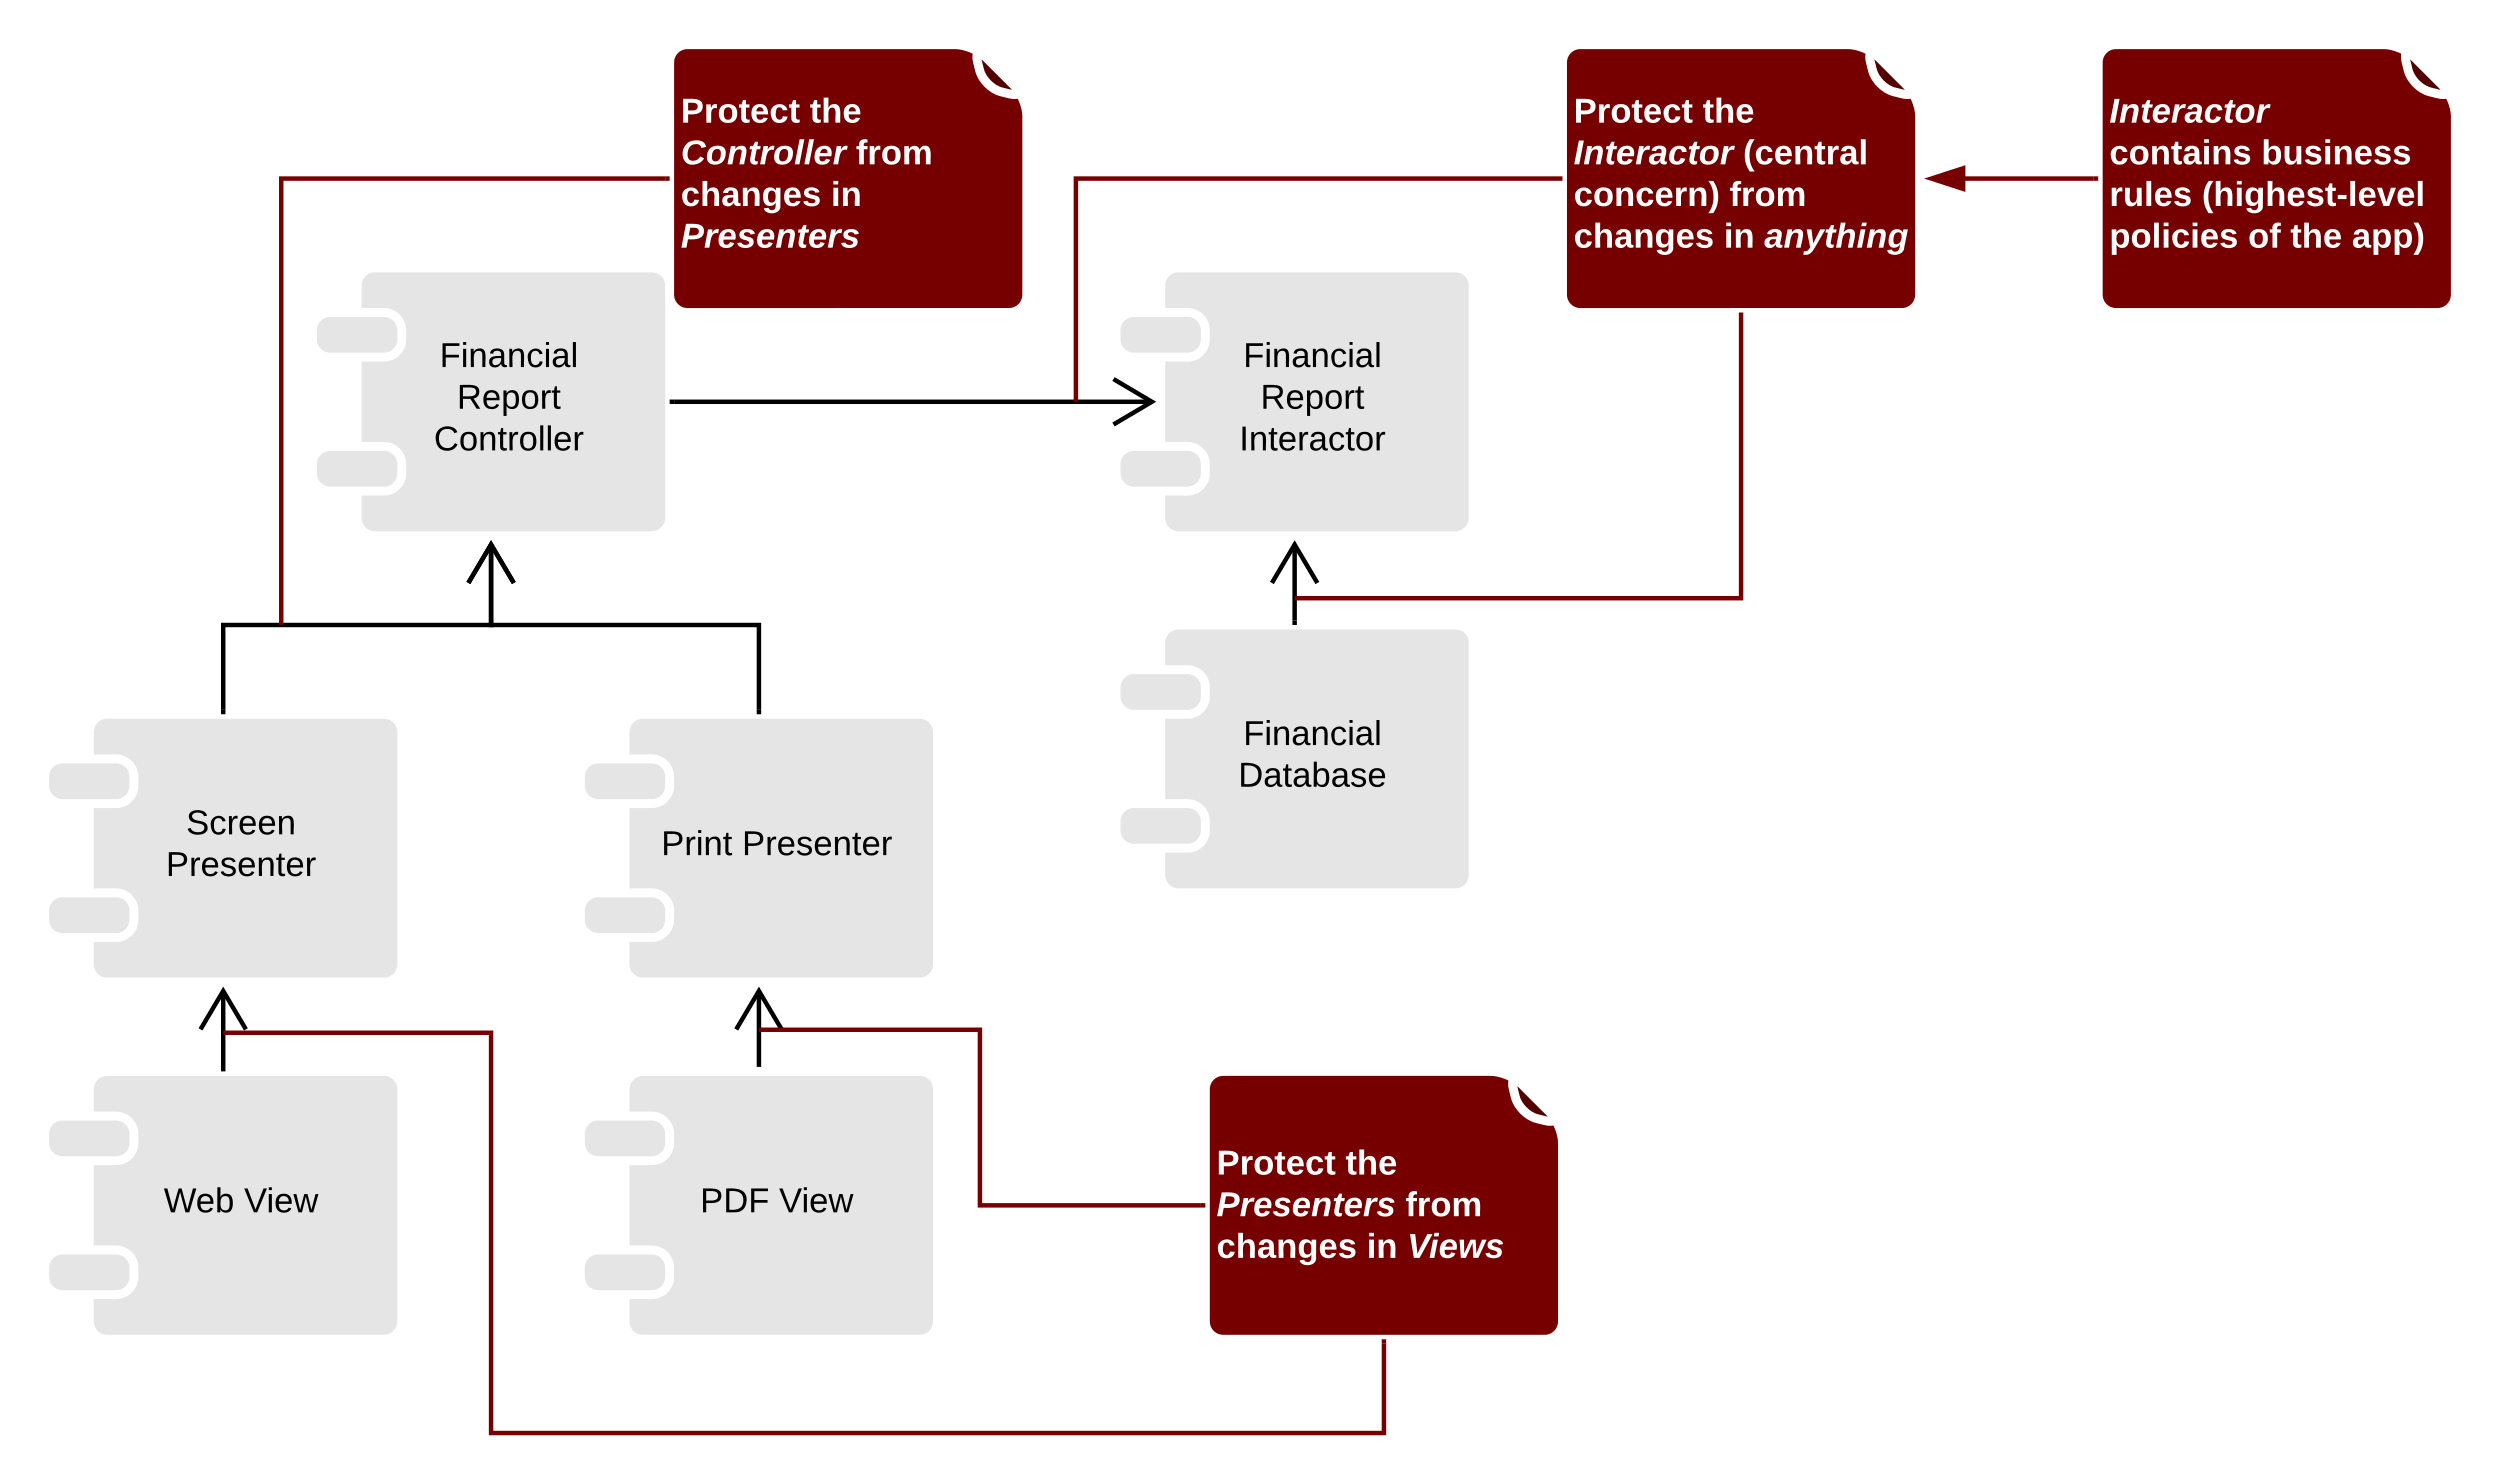 <svg xmlns="http://www.w3.org/2000/svg" xmlns:xlink="http://www.w3.org/1999/xlink" xmlns:lucid="lucid" width="1120" height="653"><g transform="translate(-40 0)" lucid:page-tab-id="0_0"><path d="M0 0h1850.6v1430H0z" fill="#fff"/><path d="M200 128c0-4.42 3.58-8 8-8h124c4.42 0 8 3.58 8 8v104c0 4.42-3.58 8-8 8H208c-4.42 0-8-3.58-8-8z" stroke="#fff" stroke-width="4" fill="#e5e5e5"/><path d="M180 148c0-4.42 3.58-8 8-8h24c4.42 0 8 3.58 8 8v4c0 4.42-3.58 8-8 8h-24c-4.42 0-8-3.58-8-8zM180 208c0-4.42 3.58-8 8-8h24c4.42 0 8 3.58 8 8v4c0 4.42-3.58 8-8 8h-24c-4.42 0-8-3.58-8-8z" stroke="#fff" stroke-width="4" fill="#e5e5e5"/><use xlink:href="#a" transform="matrix(1,0,0,1,212,132) translate(24.975 32.444)"/><use xlink:href="#b" transform="matrix(1,0,0,1,212,132) translate(32.71 51.111)"/><use xlink:href="#c" transform="matrix(1,0,0,1,212,132) translate(22.404 69.778)"/><path d="M320 328c0-4.42 3.58-8 8-8h124c4.42 0 8 3.58 8 8v104c0 4.42-3.58 8-8 8H328c-4.42 0-8-3.58-8-8z" stroke="#fff" stroke-width="4" fill="#e5e5e5"/><path d="M300 348c0-4.42 3.58-8 8-8h24c4.42 0 8 3.58 8 8v4c0 4.42-3.58 8-8 8h-24c-4.42 0-8-3.58-8-8zM300 408c0-4.42 3.58-8 8-8h24c4.42 0 8 3.58 8 8v4c0 4.42-3.58 8-8 8h-24c-4.42 0-8-3.58-8-8z" stroke="#fff" stroke-width="4" fill="#e5e5e5"/><use xlink:href="#d" transform="matrix(1,0,0,1,332,332) translate(4.235 51.111)"/><use xlink:href="#e" transform="matrix(1,0,0,1,332,332) translate(40.444 51.111)"/><path d="M80 328c0-4.42 3.58-8 8-8h124c4.42 0 8 3.58 8 8v104c0 4.42-3.58 8-8 8H88c-4.42 0-8-3.58-8-8z" stroke="#fff" stroke-width="4" fill="#e5e5e5"/><path d="M60 348c0-4.42 3.58-8 8-8h24c4.42 0 8 3.58 8 8v4c0 4.42-3.58 8-8 8H68c-4.42 0-8-3.58-8-8zM60 408c0-4.42 3.58-8 8-8h24c4.42 0 8 3.58 8 8v4c0 4.42-3.58 8-8 8H68c-4.42 0-8-3.58-8-8z" stroke="#fff" stroke-width="4" fill="#e5e5e5"/><use xlink:href="#f" transform="matrix(1,0,0,1,92,332) translate(31.392 41.778)"/><use xlink:href="#e" transform="matrix(1,0,0,1,92,332) translate(22.34 60.444)"/><path d="M80 488c0-4.42 3.58-8 8-8h124c4.42 0 8 3.58 8 8v104c0 4.42-3.58 8-8 8H88c-4.42 0-8-3.58-8-8z" stroke="#fff" stroke-width="4" fill="#e5e5e5"/><path d="M60 508c0-4.42 3.58-8 8-8h24c4.42 0 8 3.58 8 8v4c0 4.42-3.58 8-8 8H68c-4.42 0-8-3.58-8-8zM60 568c0-4.42 3.58-8 8-8h24c4.42 0 8 3.58 8 8v4c0 4.42-3.58 8-8 8H68c-4.42 0-8-3.58-8-8z" stroke="#fff" stroke-width="4" fill="#e5e5e5"/><use xlink:href="#g" transform="matrix(1,0,0,1,92,492) translate(21.367 51.111)"/><use xlink:href="#h" transform="matrix(1,0,0,1,92,492) translate(57.318 51.111)"/><path d="M560 128c0-4.42 3.58-8 8-8h124c4.42 0 8 3.58 8 8v104c0 4.42-3.58 8-8 8H568c-4.42 0-8-3.58-8-8z" stroke="#fff" stroke-width="4" fill="#e5e5e5"/><path d="M540 148c0-4.42 3.58-8 8-8h24c4.42 0 8 3.58 8 8v4c0 4.42-3.58 8-8 8h-24c-4.42 0-8-3.58-8-8zM540 208c0-4.42 3.58-8 8-8h24c4.42 0 8 3.58 8 8v4c0 4.42-3.58 8-8 8h-24c-4.42 0-8-3.58-8-8z" stroke="#fff" stroke-width="4" fill="#e5e5e5"/><use xlink:href="#a" transform="matrix(1,0,0,1,572,132) translate(24.975 32.444)"/><use xlink:href="#b" transform="matrix(1,0,0,1,572,132) translate(32.71 51.111)"/><use xlink:href="#i" transform="matrix(1,0,0,1,572,132) translate(23.204 69.778)"/><path d="M560 288c0-4.42 3.58-8 8-8h124c4.42 0 8 3.58 8 8v104c0 4.42-3.58 8-8 8H568c-4.42 0-8-3.58-8-8z" stroke="#fff" stroke-width="4" fill="#e5e5e5"/><path d="M540 308c0-4.42 3.58-8 8-8h24c4.42 0 8 3.58 8 8v4c0 4.42-3.58 8-8 8h-24c-4.42 0-8-3.58-8-8zM540 368c0-4.42 3.58-8 8-8h24c4.42 0 8 3.58 8 8v4c0 4.42-3.58 8-8 8h-24c-4.42 0-8-3.58-8-8z" stroke="#fff" stroke-width="4" fill="#e5e5e5"/><use xlink:href="#a" transform="matrix(1,0,0,1,572,292) translate(24.975 41.778)"/><use xlink:href="#j" transform="matrix(1,0,0,1,572,292) translate(22.75 60.444)"/><path d="M342 180h214.04" stroke="#000" stroke-width="2" fill="none"/><path d="M342 181h-2v-2h2zM558 180l-18.67 11.04-1.02-1.72 15.77-9.32-15.76-9.32 1.03-1.72z"/><path d="M260 243.96V280H140v38" stroke="#000" stroke-width="2" fill="none"/><path d="M271.04 260.67l-1.72 1.02-9.32-15.77-9.32 15.76-1.72-1.03L260 242zM141 320h-2v-2h2z"/><path d="M260 243.96V280h120v38" stroke="#000" stroke-width="2" fill="none"/><path d="M271.04 260.67l-1.72 1.02-9.32-15.77-9.32 15.76-1.72-1.03L260 242zM381 320h-2v-2h2z"/><path d="M140 443.96V478" stroke="#000" stroke-width="2" fill="none"/><path d="M151.04 460.67l-1.72 1.02-9.32-15.77-9.32 15.76-1.72-1.03L140 442zM141 480h-2v-2h2z"/><path d="M380 443.96V478" stroke="#000" stroke-width="2" fill="none"/><path d="M391.04 460.67l-1.72 1.02-9.32-15.77-9.32 15.76-1.72-1.03L380 442zM381 480h-2v-2h2z"/><path d="M620 278v-34.04" stroke="#000" stroke-width="2" fill="none"/><path d="M621 280h-2v-2h2zM631.04 260.67l-1.72 1.02-9.32-15.77-9.32 15.76-1.72-1.03L620 242z"/><path d="M340 28c0-4.42 3.58-8 8-8h120c4.42 0 10.53 2.53 13.66 5.66l12.68 12.68C497.47 41.47 500 47.58 500 52v80c0 4.42-3.58 8-8 8H348c-4.42 0-8-3.58-8-8z" stroke="#fff" stroke-width="4" fill="#760000"/><path d="M477.94 27.76c-1.07-4.3.6-5.23 3.72-2.1l12.68 12.68c3.13 3.13 2.2 4.8-2.1 3.72l-3.68-.92c-4.3-1.07-8.63-5.4-9.7-9.7z" stroke="#fff" stroke-width="4" fill="#530000"/><use xlink:href="#k" transform="matrix(1,0,0,1,340,20) translate(5.01 34.944)"/><use xlink:href="#l" transform="matrix(1,0,0,1,340,20) translate(62.782 34.944)"/><use xlink:href="#m" transform="matrix(1,0,0,1,340,20) translate(5.01 53.611)"/><use xlink:href="#n" transform="matrix(1,0,0,1,340,20) translate(83.436 53.611)"/><use xlink:href="#o" transform="matrix(1,0,0,1,340,20) translate(5.01 72.278)"/><use xlink:href="#p" transform="matrix(1,0,0,1,340,20) translate(72.288 72.278)"/><use xlink:href="#q" transform="matrix(1,0,0,1,340,20) translate(5.01 90.944)"/><path d="M338 80H166v200" stroke="#760000" stroke-width="2" fill="none"/><path d="M340 81h-2v-2h2z" fill="#760000"/><path d="M580 488c0-4.42 3.58-8 8-8h120c4.42 0 10.53 2.53 13.66 5.66l12.68 12.68c3.13 3.13 5.66 9.24 5.66 13.66v80c0 4.42-3.58 8-8 8H588c-4.42 0-8-3.58-8-8z" stroke="#fff" stroke-width="4" fill="#760000"/><path d="M717.94 487.76c-1.07-4.3.6-5.23 3.72-2.1l12.68 12.68c3.13 3.13 2.2 4.8-2.1 3.72l-3.68-.92c-4.3-1.07-8.63-5.4-9.7-9.7z" stroke="#fff" stroke-width="4" fill="#530000"/><use xlink:href="#k" transform="matrix(1,0,0,1,580,480) translate(5.01 46.194)"/><use xlink:href="#l" transform="matrix(1,0,0,1,580,480) translate(62.782 46.194)"/><use xlink:href="#r" transform="matrix(1,0,0,1,580,480) translate(5.01 64.861)"/><use xlink:href="#n" transform="matrix(1,0,0,1,580,480) translate(89.615 64.861)"/><use xlink:href="#o" transform="matrix(1,0,0,1,580,480) translate(5.01 83.528)"/><use xlink:href="#s" transform="matrix(1,0,0,1,580,480) translate(72.288 83.528)"/><use xlink:href="#t" transform="matrix(1,0,0,1,580,480) translate(90.393 83.528)"/><path d="M660 602v40H260V462.67H140" stroke="#760000" stroke-width="2" fill="none"/><path d="M661 602h-2v-2h2z" fill="#760000"/><path d="M578 540h-99v-78.67h-99" stroke="#760000" stroke-width="2" fill="none"/><path d="M580 541h-2v-2h2z" fill="#760000"/><path d="M320 488c0-4.42 3.58-8 8-8h124c4.42 0 8 3.58 8 8v104c0 4.42-3.58 8-8 8H328c-4.42 0-8-3.58-8-8z" stroke="#fff" stroke-width="4" fill="#e5e5e5"/><path d="M300 508c0-4.42 3.58-8 8-8h24c4.42 0 8 3.58 8 8v4c0 4.42-3.58 8-8 8h-24c-4.42 0-8-3.58-8-8zM300 568c0-4.42 3.58-8 8-8h24c4.42 0 8 3.58 8 8v4c0 4.42-3.58 8-8 8h-24c-4.42 0-8-3.58-8-8z" stroke="#fff" stroke-width="4" fill="#e5e5e5"/><g><use xlink:href="#u" transform="matrix(1,0,0,1,332,492) translate(21.67 51.111)"/><use xlink:href="#h" transform="matrix(1,0,0,1,332,492) translate(57.015 51.111)"/></g><path d="M740 28c0-4.42 3.58-8 8-8h120c4.42 0 10.53 2.53 13.66 5.66l12.68 12.68C897.47 41.47 900 47.58 900 52v80c0 4.42-3.58 8-8 8H748c-4.42 0-8-3.58-8-8z" stroke="#fff" stroke-width="4" fill="#760000"/><path d="M877.94 27.76c-1.07-4.3.6-5.23 3.72-2.1l12.68 12.68c3.13 3.13 2.2 4.8-2.1 3.72l-3.68-.92c-4.3-1.07-8.63-5.4-9.7-9.7z" stroke="#fff" stroke-width="4" fill="#530000"/><g><use xlink:href="#k" transform="matrix(1,0,0,1,740,20) translate(5.01 34.944)"/><use xlink:href="#l" transform="matrix(1,0,0,1,740,20) translate(62.782 34.944)"/><use xlink:href="#v" transform="matrix(1,0,0,1,740,20) translate(5.01 53.611)"/><use xlink:href="#w" transform="matrix(1,0,0,1,740,20) translate(80.887 53.611)"/><use xlink:href="#x" transform="matrix(1,0,0,1,740,20) translate(5.01 72.278)"/><use xlink:href="#y" transform="matrix(1,0,0,1,740,20) translate(74.837 72.278)"/><use xlink:href="#o" transform="matrix(1,0,0,1,740,20) translate(5.01 90.944)"/><use xlink:href="#s" transform="matrix(1,0,0,1,740,20) translate(72.288 90.944)"/><use xlink:href="#z" transform="matrix(1,0,0,1,740,20) translate(90.393 90.944)"/></g><path d="M738 80H522v100" stroke="#760000" stroke-width="2" fill="none"/><path d="M740 81h-2v-2h2z" fill="#760000"/><path d="M820 142v126H620" stroke="#760000" stroke-width="2" fill="none"/><path d="M821 142h-2v-2h2z" fill="#760000"/><path d="M980 28c0-4.42 3.58-8 8-8h120c4.42 0 10.53 2.53 13.66 5.66l12.68 12.68c3.13 3.13 5.66 9.24 5.66 13.66v80c0 4.42-3.58 8-8 8H988c-4.42 0-8-3.58-8-8z" stroke="#fff" stroke-width="4" fill="#760000"/><path d="M1117.94 27.76c-1.07-4.3.6-5.23 3.72-2.1l12.68 12.68c3.13 3.13 2.2 4.8-2.1 3.72l-3.68-.92c-4.3-1.07-8.63-5.4-9.7-9.7z" stroke="#fff" stroke-width="4" fill="#530000"/><g><use xlink:href="#A" transform="matrix(1,0,0,1,980,20) translate(5.01 34.944)"/><use xlink:href="#B" transform="matrix(1,0,0,1,980,20) translate(5.01 53.611)"/><use xlink:href="#C" transform="matrix(1,0,0,1,980,20) translate(73.109 53.611)"/><use xlink:href="#D" transform="matrix(1,0,0,1,980,20) translate(5.01 72.278)"/><use xlink:href="#E" transform="matrix(1,0,0,1,980,20) translate(46.448 72.278)"/><use xlink:href="#F" transform="matrix(1,0,0,1,980,20) translate(5.01 90.944)"/><use xlink:href="#G" transform="matrix(1,0,0,1,980,20) translate(67.146 90.944)"/><use xlink:href="#H" transform="matrix(1,0,0,1,980,20) translate(86.072 90.944)"/><use xlink:href="#I" transform="matrix(1,0,0,1,980,20) translate(113.64 90.944)"/></g><path d="M978 80h-57.76" stroke="#760000" stroke-width="2" fill="none"/><path d="M980 81h-2v-2h2zM919.5 84.64L905.24 80l14.26-4.64z" fill="#760000"/><path d="M920.5 86L902 80l18.5-6zm-12.03-6l10.03 3.26v-6.52z" fill="#760000"/><defs><path d="M63-220v92h138v28H63V0H30v-248h175v28H63" id="J"/><path d="M24-231v-30h32v30H24zM24 0v-190h32V0H24" id="K"/><path d="M117-194c89-4 53 116 60 194h-32v-121c0-31-8-49-39-48C34-167 62-67 57 0H25l-1-190h30c1 10-1 24 2 32 11-22 29-35 61-36" id="L"/><path d="M141-36C126-15 110 5 73 4 37 3 15-17 15-53c-1-64 63-63 125-63 3-35-9-54-41-54-24 1-41 7-42 31l-33-3c5-37 33-52 76-52 45 0 72 20 72 64v82c-1 20 7 32 28 27v20c-31 9-61-2-59-35zM48-53c0 20 12 33 32 33 41-3 63-29 60-74-43 2-92-5-92 41" id="M"/><path d="M96-169c-40 0-48 33-48 73s9 75 48 75c24 0 41-14 43-38l32 2c-6 37-31 61-74 61-59 0-76-41-82-99-10-93 101-131 147-64 4 7 5 14 7 22l-32 3c-4-21-16-35-41-35" id="N"/><path d="M24 0v-261h32V0H24" id="O"/><g id="a"><use transform="matrix(0.043,0,0,0.043,0,0)" xlink:href="#J"/><use transform="matrix(0.043,0,0,0.043,9.463,0)" xlink:href="#K"/><use transform="matrix(0.043,0,0,0.043,12.877,0)" xlink:href="#L"/><use transform="matrix(0.043,0,0,0.043,21.519,0)" xlink:href="#M"/><use transform="matrix(0.043,0,0,0.043,30.16,0)" xlink:href="#L"/><use transform="matrix(0.043,0,0,0.043,38.802,0)" xlink:href="#N"/><use transform="matrix(0.043,0,0,0.043,46.58,0)" xlink:href="#K"/><use transform="matrix(0.043,0,0,0.043,49.994,0)" xlink:href="#M"/><use transform="matrix(0.043,0,0,0.043,58.636,0)" xlink:href="#O"/></g><path d="M233-177c-1 41-23 64-60 70L243 0h-38l-65-103H63V0H30v-248c88 3 205-21 203 71zM63-129c60-2 137 13 137-47 0-61-80-42-137-45v92" id="P"/><path d="M100-194c63 0 86 42 84 106H49c0 40 14 67 53 68 26 1 43-12 49-29l28 8c-11 28-37 45-77 45C44 4 14-33 15-96c1-61 26-98 85-98zm52 81c6-60-76-77-97-28-3 7-6 17-6 28h103" id="Q"/><path d="M115-194c55 1 70 41 70 98S169 2 115 4C84 4 66-9 55-30l1 105H24l-1-265h31l2 30c10-21 28-34 59-34zm-8 174c40 0 45-34 45-75s-6-73-45-74c-42 0-51 32-51 76 0 43 10 73 51 73" id="R"/><path d="M100-194c62-1 85 37 85 99 1 63-27 99-86 99S16-35 15-95c0-66 28-99 85-99zM99-20c44 1 53-31 53-75 0-43-8-75-51-75s-53 32-53 75 10 74 51 75" id="S"/><path d="M114-163C36-179 61-72 57 0H25l-1-190h30c1 12-1 29 2 39 6-27 23-49 58-41v29" id="T"/><path d="M59-47c-2 24 18 29 38 22v24C64 9 27 4 27-40v-127H5v-23h24l9-43h21v43h35v23H59v120" id="U"/><g id="b"><use transform="matrix(0.043,0,0,0.043,0,0)" xlink:href="#P"/><use transform="matrix(0.043,0,0,0.043,11.191,0)" xlink:href="#Q"/><use transform="matrix(0.043,0,0,0.043,19.833,0)" xlink:href="#R"/><use transform="matrix(0.043,0,0,0.043,28.475,0)" xlink:href="#S"/><use transform="matrix(0.043,0,0,0.043,37.117,0)" xlink:href="#T"/><use transform="matrix(0.043,0,0,0.043,42.259,0)" xlink:href="#U"/></g><path d="M212-179c-10-28-35-45-73-45-59 0-87 40-87 99 0 60 29 101 89 101 43 0 62-24 78-52l27 14C228-24 195 4 139 4 59 4 22-46 18-125c-6-104 99-153 187-111 19 9 31 26 39 46" id="V"/><g id="c"><use transform="matrix(0.043,0,0,0.043,0,0)" xlink:href="#V"/><use transform="matrix(0.043,0,0,0.043,11.191,0)" xlink:href="#S"/><use transform="matrix(0.043,0,0,0.043,19.833,0)" xlink:href="#L"/><use transform="matrix(0.043,0,0,0.043,28.475,0)" xlink:href="#U"/><use transform="matrix(0.043,0,0,0.043,32.796,0)" xlink:href="#T"/><use transform="matrix(0.043,0,0,0.043,37.938,0)" xlink:href="#S"/><use transform="matrix(0.043,0,0,0.043,46.58,0)" xlink:href="#O"/><use transform="matrix(0.043,0,0,0.043,49.994,0)" xlink:href="#O"/><use transform="matrix(0.043,0,0,0.043,53.407,0)" xlink:href="#Q"/><use transform="matrix(0.043,0,0,0.043,62.049,0)" xlink:href="#T"/></g><path d="M30-248c87 1 191-15 191 75 0 78-77 80-158 76V0H30v-248zm33 125c57 0 124 11 124-50 0-59-68-47-124-48v98" id="W"/><g id="d"><use transform="matrix(0.043,0,0,0.043,0,0)" xlink:href="#W"/><use transform="matrix(0.043,0,0,0.043,10.37,0)" xlink:href="#T"/><use transform="matrix(0.043,0,0,0.043,15.512,0)" xlink:href="#K"/><use transform="matrix(0.043,0,0,0.043,18.926,0)" xlink:href="#L"/><use transform="matrix(0.043,0,0,0.043,27.568,0)" xlink:href="#U"/></g><path d="M135-143c-3-34-86-38-87 0 15 53 115 12 119 90S17 21 10-45l28-5c4 36 97 45 98 0-10-56-113-15-118-90-4-57 82-63 122-42 12 7 21 19 24 35" id="X"/><g id="e"><use transform="matrix(0.043,0,0,0.043,0,0)" xlink:href="#W"/><use transform="matrix(0.043,0,0,0.043,10.37,0)" xlink:href="#T"/><use transform="matrix(0.043,0,0,0.043,15.512,0)" xlink:href="#Q"/><use transform="matrix(0.043,0,0,0.043,24.154,0)" xlink:href="#X"/><use transform="matrix(0.043,0,0,0.043,31.932,0)" xlink:href="#Q"/><use transform="matrix(0.043,0,0,0.043,40.574,0)" xlink:href="#L"/><use transform="matrix(0.043,0,0,0.043,49.216,0)" xlink:href="#U"/><use transform="matrix(0.043,0,0,0.043,53.537,0)" xlink:href="#Q"/><use transform="matrix(0.043,0,0,0.043,62.179,0)" xlink:href="#T"/></g><path d="M185-189c-5-48-123-54-124 2 14 75 158 14 163 119 3 78-121 87-175 55-17-10-28-26-33-46l33-7c5 56 141 63 141-1 0-78-155-14-162-118-5-82 145-84 179-34 5 7 8 16 11 25" id="Y"/><g id="f"><use transform="matrix(0.043,0,0,0.043,0,0)" xlink:href="#Y"/><use transform="matrix(0.043,0,0,0.043,10.37,0)" xlink:href="#N"/><use transform="matrix(0.043,0,0,0.043,18.148,0)" xlink:href="#T"/><use transform="matrix(0.043,0,0,0.043,23.29,0)" xlink:href="#Q"/><use transform="matrix(0.043,0,0,0.043,31.932,0)" xlink:href="#Q"/><use transform="matrix(0.043,0,0,0.043,40.574,0)" xlink:href="#L"/></g><path d="M266 0h-40l-56-210L115 0H75L2-248h35L96-30l15-64 43-154h32l59 218 59-218h35" id="Z"/><path d="M115-194c53 0 69 39 70 98 0 66-23 100-70 100C84 3 66-7 56-30L54 0H23l1-261h32v101c10-23 28-34 59-34zm-8 174c40 0 45-34 45-75 0-40-5-75-45-74-42 0-51 32-51 76 0 43 10 73 51 73" id="aa"/><g id="g"><use transform="matrix(0.043,0,0,0.043,0,0)" xlink:href="#Z"/><use transform="matrix(0.043,0,0,0.043,14.346,0)" xlink:href="#Q"/><use transform="matrix(0.043,0,0,0.043,22.988,0)" xlink:href="#aa"/></g><path d="M137 0h-34L2-248h35l83 218 83-218h36" id="ab"/><path d="M206 0h-36l-40-164L89 0H53L-1-190h32L70-26l43-164h34l41 164 42-164h31" id="ac"/><g id="h"><use transform="matrix(0.043,0,0,0.043,0,0)" xlink:href="#ab"/><use transform="matrix(0.043,0,0,0.043,10.068,0)" xlink:href="#K"/><use transform="matrix(0.043,0,0,0.043,13.481,0)" xlink:href="#Q"/><use transform="matrix(0.043,0,0,0.043,22.123,0)" xlink:href="#ac"/></g><path d="M33 0v-248h34V0H33" id="ad"/><g id="i"><use transform="matrix(0.043,0,0,0.043,0,0)" xlink:href="#ad"/><use transform="matrix(0.043,0,0,0.043,4.321,0)" xlink:href="#L"/><use transform="matrix(0.043,0,0,0.043,12.963,0)" xlink:href="#U"/><use transform="matrix(0.043,0,0,0.043,17.284,0)" xlink:href="#Q"/><use transform="matrix(0.043,0,0,0.043,25.926,0)" xlink:href="#T"/><use transform="matrix(0.043,0,0,0.043,31.068,0)" xlink:href="#M"/><use transform="matrix(0.043,0,0,0.043,39.71,0)" xlink:href="#N"/><use transform="matrix(0.043,0,0,0.043,47.488,0)" xlink:href="#U"/><use transform="matrix(0.043,0,0,0.043,51.809,0)" xlink:href="#S"/><use transform="matrix(0.043,0,0,0.043,60.451,0)" xlink:href="#T"/></g><path d="M30-248c118-7 216 8 213 122C240-48 200 0 122 0H30v-248zM63-27c89 8 146-16 146-99s-60-101-146-95v194" id="ae"/><g id="j"><use transform="matrix(0.043,0,0,0.043,0,0)" xlink:href="#ae"/><use transform="matrix(0.043,0,0,0.043,11.191,0)" xlink:href="#M"/><use transform="matrix(0.043,0,0,0.043,19.833,0)" xlink:href="#U"/><use transform="matrix(0.043,0,0,0.043,24.154,0)" xlink:href="#M"/><use transform="matrix(0.043,0,0,0.043,32.796,0)" xlink:href="#aa"/><use transform="matrix(0.043,0,0,0.043,41.438,0)" xlink:href="#M"/><use transform="matrix(0.043,0,0,0.043,50.08,0)" xlink:href="#X"/><use transform="matrix(0.043,0,0,0.043,57.858,0)" xlink:href="#Q"/></g><path fill="#fff" d="M24-248c93 1 206-16 204 79-1 75-69 88-152 82V0H24v-248zm52 121c47 0 100 7 100-41 0-47-54-39-100-39v80" id="af"/><path fill="#fff" d="M135-150c-39-12-60 13-60 57V0H25l-1-190h47c2 13-1 29 3 40 6-28 27-53 61-41v41" id="ag"/><path fill="#fff" d="M110-194c64 0 96 36 96 99 0 64-35 99-97 99-61 0-95-36-95-99 0-62 34-99 96-99zm-1 164c35 0 45-28 45-65 0-40-10-65-43-65-34 0-45 26-45 65 0 36 10 65 43 65" id="ah"/><path fill="#fff" d="M115-3C79 11 28 4 28-45v-112H4v-33h27l15-45h31v45h36v33H77v99c-1 23 16 31 38 25v30" id="ai"/><path fill="#fff" d="M185-48c-13 30-37 53-82 52C43 2 14-33 14-96s30-98 90-98c62 0 83 45 84 108H66c0 31 8 55 39 56 18 0 30-7 34-22zm-45-69c5-46-57-63-70-21-2 6-4 13-4 21h74" id="aj"/><path fill="#fff" d="M190-63c-7 42-38 67-86 67-59 0-84-38-90-98-12-110 154-137 174-36l-49 2c-2-19-15-32-35-32-30 0-35 28-38 64-6 74 65 87 74 30" id="ak"/><g id="k"><use transform="matrix(0.043,0,0,0.043,0,0)" xlink:href="#af"/><use transform="matrix(0.043,0,0,0.043,10.37,0)" xlink:href="#ag"/><use transform="matrix(0.043,0,0,0.043,16.42,0)" xlink:href="#ah"/><use transform="matrix(0.043,0,0,0.043,25.883,0)" xlink:href="#ai"/><use transform="matrix(0.043,0,0,0.043,31.025,0)" xlink:href="#aj"/><use transform="matrix(0.043,0,0,0.043,39.667,0)" xlink:href="#ak"/><use transform="matrix(0.043,0,0,0.043,48.309,0)" xlink:href="#ai"/></g><path fill="#fff" d="M114-157C55-157 80-60 75 0H25v-261h50l-1 109c12-26 28-41 61-42 86-1 58 113 63 194h-50c-7-57 23-157-34-157" id="al"/><g id="l"><use transform="matrix(0.043,0,0,0.043,0,0)" xlink:href="#ai"/><use transform="matrix(0.043,0,0,0.043,5.142,0)" xlink:href="#al"/><use transform="matrix(0.043,0,0,0.043,14.605,0)" xlink:href="#aj"/></g><path fill="#fff" d="M161-211c-63 0-91 46-91 110 0 39 17 65 58 64 38-1 60-20 74-45l40 20C220-23 184 0 125 4 9 13-10-144 57-208c33-50 166-62 196-1 4 8 9 18 11 27l-48 12c-6-24-25-41-55-41" id="am"/><path fill="#fff" d="M124-194c51 0 84 22 84 74C207-44 167 4 94 4 43 4 11-23 11-74c0-74 41-120 113-120zM99-30c46 0 58-42 58-86 0-27-11-44-37-44-44 0-55 40-57 84-1 27 10 45 36 46" id="an"/><path fill="#fff" d="M151-194c95 0 34 128 28 194h-49l25-134c0-29-45-25-59-9C67-111 69-48 56 0H6l36-190h47l-4 32c15-20 33-36 66-36" id="ao"/><path fill="#fff" d="M72-63c-8 23 5 39 32 30L98-1C54 14 12-6 23-64l18-93H15l7-33h28l24-45h31l-8 45h35l-6 33H90" id="ap"/><path fill="#fff" d="M84-151c13-25 34-51 72-40l-8 41C67-170 71-64 56 0H6l36-190h47" id="aq"/><path fill="#fff" d="M6 0l51-261h49L55 0H6" id="ar"/><path fill="#fff" d="M114-194c63-2 87 48 72 110H63c-3 28 1 55 31 54 21-1 32-13 37-29l44 13C160-14 137 4 91 4 41 4 11-22 11-73c0-71 33-119 103-121zm30 77c14-47-50-61-67-22-3 6-6 13-8 22h75" id="as"/><g id="m"><use transform="matrix(0.043,0,0,0.043,0,0)" xlink:href="#am"/><use transform="matrix(0.043,0,0,0.043,11.191,0)" xlink:href="#an"/><use transform="matrix(0.043,0,0,0.043,20.654,0)" xlink:href="#ao"/><use transform="matrix(0.043,0,0,0.043,30.117,0)" xlink:href="#ap"/><use transform="matrix(0.043,0,0,0.043,35.259,0)" xlink:href="#aq"/><use transform="matrix(0.043,0,0,0.043,41.309,0)" xlink:href="#an"/><use transform="matrix(0.043,0,0,0.043,50.772,0)" xlink:href="#ar"/><use transform="matrix(0.043,0,0,0.043,55.093,0)" xlink:href="#ar"/><use transform="matrix(0.043,0,0,0.043,59.414,0)" xlink:href="#as"/><use transform="matrix(0.043,0,0,0.043,68.056,0)" xlink:href="#aq"/></g><path fill="#fff" d="M121-226c-27-7-43 5-38 36h38v33H83V0H34v-157H6v-33h28c-9-59 32-81 87-68v32" id="at"/><path fill="#fff" d="M220-157c-53 9-28 100-34 157h-49v-107c1-27-5-49-29-50C55-147 81-57 75 0H25l-1-190h47c2 12-1 28 3 38 10-53 101-56 108 0 13-22 24-43 59-42 82 1 51 116 57 194h-49v-107c-1-25-5-48-29-50" id="au"/><g id="n"><use transform="matrix(0.043,0,0,0.043,0,0)" xlink:href="#at"/><use transform="matrix(0.043,0,0,0.043,5.142,0)" xlink:href="#ag"/><use transform="matrix(0.043,0,0,0.043,11.191,0)" xlink:href="#ah"/><use transform="matrix(0.043,0,0,0.043,20.654,0)" xlink:href="#au"/></g><path fill="#fff" d="M133-34C117-15 103 5 69 4 32 3 11-16 11-54c-1-60 55-63 116-61 1-26-3-47-28-47-18 1-26 9-28 27l-52-2c7-38 36-58 82-57s74 22 75 68l1 82c-1 14 12 18 25 15v27c-30 8-71 5-69-32zm-48 3c29 0 43-24 42-57-32 0-66-3-65 30 0 17 8 27 23 27" id="av"/><path fill="#fff" d="M135-194c87-1 58 113 63 194h-50c-7-57 23-157-34-157-59 0-34 97-39 157H25l-1-190h47c2 12-1 28 3 38 12-26 28-41 61-42" id="aw"/><path fill="#fff" d="M195-6C206 82 75 100 31 46c-4-6-6-13-8-21l49-6c3 16 16 24 34 25 40 0 42-37 40-79-11 22-30 35-61 35-53 0-70-43-70-97 0-56 18-96 73-97 30 0 46 14 59 34l2-30h47zm-90-29c32 0 41-27 41-63 0-35-9-62-40-62-32 0-39 29-40 63 0 36 9 62 39 62" id="ax"/><path fill="#fff" d="M137-138c1-29-70-34-71-4 15 46 118 7 119 86 1 83-164 76-172 9l43-7c4 19 20 25 44 25 33 8 57-30 24-41C81-84 22-81 20-136c-2-80 154-74 161-7" id="ay"/><g id="o"><use transform="matrix(0.043,0,0,0.043,0,0)" xlink:href="#ak"/><use transform="matrix(0.043,0,0,0.043,8.642,0)" xlink:href="#al"/><use transform="matrix(0.043,0,0,0.043,18.105,0)" xlink:href="#av"/><use transform="matrix(0.043,0,0,0.043,26.747,0)" xlink:href="#aw"/><use transform="matrix(0.043,0,0,0.043,36.21,0)" xlink:href="#ax"/><use transform="matrix(0.043,0,0,0.043,45.673,0)" xlink:href="#aj"/><use transform="matrix(0.043,0,0,0.043,54.315,0)" xlink:href="#ay"/></g><path fill="#fff" d="M25-224v-37h50v37H25zM25 0v-190h50V0H25" id="az"/><g id="p"><use transform="matrix(0.043,0,0,0.043,0,0)" xlink:href="#az"/><use transform="matrix(0.043,0,0,0.043,4.321,0)" xlink:href="#aw"/></g><path fill="#fff" d="M241-173c-1 82-78 91-166 86L58 0H6l48-248c87 0 188-12 187 75zm-53 2c0-43-48-36-90-36l-15 80c50 0 105 7 105-44" id="aA"/><path fill="#fff" d="M144-137c-1-29-70-35-71-2 16 41 103 10 103 80C176 9 79 16 32-9 18-17 9-31 4-48l44-6c3 32 80 36 82 1-15-42-103-11-103-82 0-77 157-79 161-8" id="aB"/><g id="q"><use transform="matrix(0.043,0,0,0.043,0,0)" xlink:href="#aA"/><use transform="matrix(0.043,0,0,0.043,10.37,0)" xlink:href="#aq"/><use transform="matrix(0.043,0,0,0.043,16.42,0)" xlink:href="#as"/><use transform="matrix(0.043,0,0,0.043,25.062,0)" xlink:href="#aB"/><use transform="matrix(0.043,0,0,0.043,33.704,0)" xlink:href="#as"/><use transform="matrix(0.043,0,0,0.043,42.346,0)" xlink:href="#ao"/><use transform="matrix(0.043,0,0,0.043,51.809,0)" xlink:href="#ap"/><use transform="matrix(0.043,0,0,0.043,56.951,0)" xlink:href="#as"/><use transform="matrix(0.043,0,0,0.043,65.593,0)" xlink:href="#aq"/><use transform="matrix(0.043,0,0,0.043,71.642,0)" xlink:href="#aB"/></g><g id="r"><use transform="matrix(0.043,0,0,0.043,0,0)" xlink:href="#aA"/><use transform="matrix(0.043,0,0,0.043,10.37,0)" xlink:href="#aq"/><use transform="matrix(0.043,0,0,0.043,16.42,0)" xlink:href="#as"/><use transform="matrix(0.043,0,0,0.043,25.062,0)" xlink:href="#aB"/><use transform="matrix(0.043,0,0,0.043,33.704,0)" xlink:href="#as"/><use transform="matrix(0.043,0,0,0.043,42.346,0)" xlink:href="#ao"/><use transform="matrix(0.043,0,0,0.043,51.809,0)" xlink:href="#ap"/><use transform="matrix(0.043,0,0,0.043,56.951,0)" xlink:href="#as"/><use transform="matrix(0.043,0,0,0.043,65.593,0)" xlink:href="#aq"/><use transform="matrix(0.043,0,0,0.043,71.642,0)" xlink:href="#aB"/></g><g id="s"><use transform="matrix(0.043,0,0,0.043,0,0)" xlink:href="#az"/><use transform="matrix(0.043,0,0,0.043,4.321,0)" xlink:href="#aw"/></g><path fill="#fff" d="M130 0H70L30-248h54l24 206c31-72 69-137 103-206h54" id="aC"/><path fill="#fff" d="M50-224l7-37h49l-7 37H50zM6 0l37-190h49L55 0H6" id="aD"/><path fill="#fff" d="M212 0h-52l-8-156L82 0H30L17-190h46l2 145 66-145h53l8 145 60-145h47" id="aE"/><g id="t"><use transform="matrix(0.043,0,0,0.043,0,0)" xlink:href="#aC"/><use transform="matrix(0.043,0,0,0.043,9.809,0)" xlink:href="#aD"/><use transform="matrix(0.043,0,0,0.043,14.13,0)" xlink:href="#as"/><use transform="matrix(0.043,0,0,0.043,22.772,0)" xlink:href="#aE"/><use transform="matrix(0.043,0,0,0.043,34.87,0)" xlink:href="#aB"/></g><g id="u"><use transform="matrix(0.043,0,0,0.043,0,0)" xlink:href="#W"/><use transform="matrix(0.043,0,0,0.043,10.37,0)" xlink:href="#ae"/><use transform="matrix(0.043,0,0,0.043,21.562,0)" xlink:href="#J"/></g><path fill="#fff" d="M6 0l48-248h52L58 0H6" id="aF"/><path fill="#fff" d="M166-52c-4 17 5 29 24 23l-3 27c-30 11-74 1-67-34C105-15 91 4 56 4 23 4 3-15 2-49c0-64 63-67 128-67 10-22 3-53-29-45-13 3-22 10-25 24l-46-5c5-64 156-77 153 0-1 33-11 60-17 90zM97-88c-44-9-64 57-19 57 31 0 42-28 47-57H97" id="aG"/><path fill="#fff" d="M67-101c-8 29-7 73 27 71 23-2 32-16 39-37l48 9C170-19 141 4 91 4 36 4 7-28 12-86c6-75 61-124 140-103 26 7 40 29 43 59l-50 4c-1-20-9-34-29-34-35 0-41 29-49 59" id="aH"/><g id="v"><use transform="matrix(0.043,0,0,0.043,0,0)" xlink:href="#aF"/><use transform="matrix(0.043,0,0,0.043,4.321,0)" xlink:href="#ao"/><use transform="matrix(0.043,0,0,0.043,13.784,0)" xlink:href="#ap"/><use transform="matrix(0.043,0,0,0.043,18.926,0)" xlink:href="#as"/><use transform="matrix(0.043,0,0,0.043,27.568,0)" xlink:href="#aq"/><use transform="matrix(0.043,0,0,0.043,33.617,0)" xlink:href="#aG"/><use transform="matrix(0.043,0,0,0.043,42.259,0)" xlink:href="#aH"/><use transform="matrix(0.043,0,0,0.043,50.901,0)" xlink:href="#ap"/><use transform="matrix(0.043,0,0,0.043,56.043,0)" xlink:href="#an"/><use transform="matrix(0.043,0,0,0.043,65.506,0)" xlink:href="#aq"/></g><path fill="#fff" d="M67-93c0 74 22 123 53 168H70C40 30 18-18 18-93s22-123 52-168h50c-32 44-53 94-53 168" id="aI"/><path fill="#fff" d="M25 0v-261h50V0H25" id="aJ"/><g id="w"><use transform="matrix(0.043,0,0,0.043,0,0)" xlink:href="#aI"/><use transform="matrix(0.043,0,0,0.043,5.142,0)" xlink:href="#ak"/><use transform="matrix(0.043,0,0,0.043,13.784,0)" xlink:href="#aj"/><use transform="matrix(0.043,0,0,0.043,22.426,0)" xlink:href="#aw"/><use transform="matrix(0.043,0,0,0.043,31.889,0)" xlink:href="#ai"/><use transform="matrix(0.043,0,0,0.043,37.031,0)" xlink:href="#ag"/><use transform="matrix(0.043,0,0,0.043,43.08,0)" xlink:href="#av"/><use transform="matrix(0.043,0,0,0.043,51.722,0)" xlink:href="#aJ"/></g><path fill="#fff" d="M102-93c0 74-22 123-52 168H0C30 29 54-18 53-93c0-74-22-123-53-168h50c30 45 52 94 52 168" id="aK"/><g id="x"><use transform="matrix(0.043,0,0,0.043,0,0)" xlink:href="#ak"/><use transform="matrix(0.043,0,0,0.043,8.642,0)" xlink:href="#ah"/><use transform="matrix(0.043,0,0,0.043,18.105,0)" xlink:href="#aw"/><use transform="matrix(0.043,0,0,0.043,27.568,0)" xlink:href="#ak"/><use transform="matrix(0.043,0,0,0.043,36.21,0)" xlink:href="#aj"/><use transform="matrix(0.043,0,0,0.043,44.852,0)" xlink:href="#ag"/><use transform="matrix(0.043,0,0,0.043,50.901,0)" xlink:href="#aw"/><use transform="matrix(0.043,0,0,0.043,60.364,0)" xlink:href="#aK"/></g><g id="y"><use transform="matrix(0.043,0,0,0.043,0,0)" xlink:href="#at"/><use transform="matrix(0.043,0,0,0.043,5.142,0)" xlink:href="#ag"/><use transform="matrix(0.043,0,0,0.043,11.191,0)" xlink:href="#ah"/><use transform="matrix(0.043,0,0,0.043,20.654,0)" xlink:href="#au"/></g><path fill="#fff" d="M100 10C77 47 50 87-15 72l7-35c37 9 51-18 65-41L20-190h51L89-44l73-146h53" id="aL"/><path fill="#fff" d="M150-105c8-23 8-54-22-51-68 7-54 98-72 156H6l50-261h50L85-158c15-20 33-36 66-36 95 0 34 128 28 194h-49" id="aM"/><path fill="#fff" d="M45-171c29-32 103-29 114 14 2-11 5-23 8-33h47L176-2c-3 70-92 96-155 64C9 56 1 42-1 25l50-5c2 28 48 27 63 11 13-13 20-45 21-66-13 20-30 35-62 36-87 3-60-134-26-172zM94-35c41-3 55-43 55-86 0-24-12-39-35-39-43 0-51 48-51 90 0 22 9 37 31 35" id="aN"/><g id="z"><use transform="matrix(0.043,0,0,0.043,0,0)" xlink:href="#aG"/><use transform="matrix(0.043,0,0,0.043,8.642,0)" xlink:href="#ao"/><use transform="matrix(0.043,0,0,0.043,18.105,0)" xlink:href="#aL"/><use transform="matrix(0.043,0,0,0.043,26.747,0)" xlink:href="#ap"/><use transform="matrix(0.043,0,0,0.043,31.889,0)" xlink:href="#aM"/><use transform="matrix(0.043,0,0,0.043,41.352,0)" xlink:href="#aD"/><use transform="matrix(0.043,0,0,0.043,45.673,0)" xlink:href="#ao"/><use transform="matrix(0.043,0,0,0.043,55.136,0)" xlink:href="#aN"/></g><g id="A"><use transform="matrix(0.043,0,0,0.043,0,0)" xlink:href="#aF"/><use transform="matrix(0.043,0,0,0.043,4.321,0)" xlink:href="#ao"/><use transform="matrix(0.043,0,0,0.043,13.784,0)" xlink:href="#ap"/><use transform="matrix(0.043,0,0,0.043,18.926,0)" xlink:href="#as"/><use transform="matrix(0.043,0,0,0.043,27.568,0)" xlink:href="#aq"/><use transform="matrix(0.043,0,0,0.043,33.617,0)" xlink:href="#aG"/><use transform="matrix(0.043,0,0,0.043,42.259,0)" xlink:href="#aH"/><use transform="matrix(0.043,0,0,0.043,50.901,0)" xlink:href="#ap"/><use transform="matrix(0.043,0,0,0.043,56.043,0)" xlink:href="#an"/><use transform="matrix(0.043,0,0,0.043,65.506,0)" xlink:href="#aq"/></g><g id="B"><use transform="matrix(0.043,0,0,0.043,0,0)" xlink:href="#ak"/><use transform="matrix(0.043,0,0,0.043,8.642,0)" xlink:href="#ah"/><use transform="matrix(0.043,0,0,0.043,18.105,0)" xlink:href="#aw"/><use transform="matrix(0.043,0,0,0.043,27.568,0)" xlink:href="#ai"/><use transform="matrix(0.043,0,0,0.043,32.71,0)" xlink:href="#av"/><use transform="matrix(0.043,0,0,0.043,41.352,0)" xlink:href="#az"/><use transform="matrix(0.043,0,0,0.043,45.673,0)" xlink:href="#aw"/><use transform="matrix(0.043,0,0,0.043,55.136,0)" xlink:href="#ay"/></g><path fill="#fff" d="M135-194c52 0 70 43 70 98 0 56-19 99-73 100-30 1-46-15-58-35L72 0H24l1-261h50v104c11-23 29-37 60-37zM114-30c31 0 40-27 40-66 0-37-7-63-39-63s-41 28-41 65c0 36 8 64 40 64" id="aO"/><path fill="#fff" d="M85 4C-2 5 27-109 22-190h50c7 57-23 150 33 157 60-5 35-97 40-157h50l1 190h-47c-2-12 1-28-3-38-12 25-28 42-61 42" id="aP"/><g id="C"><use transform="matrix(0.043,0,0,0.043,0,0)" xlink:href="#aO"/><use transform="matrix(0.043,0,0,0.043,9.463,0)" xlink:href="#aP"/><use transform="matrix(0.043,0,0,0.043,18.926,0)" xlink:href="#ay"/><use transform="matrix(0.043,0,0,0.043,27.568,0)" xlink:href="#az"/><use transform="matrix(0.043,0,0,0.043,31.889,0)" xlink:href="#aw"/><use transform="matrix(0.043,0,0,0.043,41.352,0)" xlink:href="#aj"/><use transform="matrix(0.043,0,0,0.043,49.994,0)" xlink:href="#ay"/><use transform="matrix(0.043,0,0,0.043,58.636,0)" xlink:href="#ay"/></g><g id="D"><use transform="matrix(0.043,0,0,0.043,0,0)" xlink:href="#ag"/><use transform="matrix(0.043,0,0,0.043,6.049,0)" xlink:href="#aP"/><use transform="matrix(0.043,0,0,0.043,15.512,0)" xlink:href="#aJ"/><use transform="matrix(0.043,0,0,0.043,19.833,0)" xlink:href="#aj"/><use transform="matrix(0.043,0,0,0.043,28.475,0)" xlink:href="#ay"/></g><path fill="#fff" d="M14-72v-43h91v43H14" id="aQ"/><path fill="#fff" d="M128 0H69L1-190h53L99-40l48-150h52" id="aR"/><g id="E"><use transform="matrix(0.043,0,0,0.043,0,0)" xlink:href="#aI"/><use transform="matrix(0.043,0,0,0.043,5.142,0)" xlink:href="#al"/><use transform="matrix(0.043,0,0,0.043,14.605,0)" xlink:href="#az"/><use transform="matrix(0.043,0,0,0.043,18.926,0)" xlink:href="#ax"/><use transform="matrix(0.043,0,0,0.043,28.389,0)" xlink:href="#al"/><use transform="matrix(0.043,0,0,0.043,37.852,0)" xlink:href="#aj"/><use transform="matrix(0.043,0,0,0.043,46.494,0)" xlink:href="#ay"/><use transform="matrix(0.043,0,0,0.043,55.136,0)" xlink:href="#ai"/><use transform="matrix(0.043,0,0,0.043,60.278,0)" xlink:href="#aQ"/><use transform="matrix(0.043,0,0,0.043,65.42,0)" xlink:href="#aJ"/><use transform="matrix(0.043,0,0,0.043,69.741,0)" xlink:href="#aj"/><use transform="matrix(0.043,0,0,0.043,78.383,0)" xlink:href="#aR"/><use transform="matrix(0.043,0,0,0.043,87.025,0)" xlink:href="#aj"/><use transform="matrix(0.043,0,0,0.043,95.667,0)" xlink:href="#aJ"/></g><path fill="#fff" d="M135-194c53 0 70 44 70 98 0 56-19 98-73 100-31 1-45-17-59-34 3 33 2 69 2 105H25l-1-265h48c2 10 0 23 3 31 11-24 29-35 60-35zM114-30c33 0 39-31 40-66 0-38-9-64-40-64-56 0-55 130 0 130" id="aS"/><g id="F"><use transform="matrix(0.043,0,0,0.043,0,0)" xlink:href="#aS"/><use transform="matrix(0.043,0,0,0.043,9.463,0)" xlink:href="#ah"/><use transform="matrix(0.043,0,0,0.043,18.926,0)" xlink:href="#aJ"/><use transform="matrix(0.043,0,0,0.043,23.247,0)" xlink:href="#az"/><use transform="matrix(0.043,0,0,0.043,27.568,0)" xlink:href="#ak"/><use transform="matrix(0.043,0,0,0.043,36.21,0)" xlink:href="#az"/><use transform="matrix(0.043,0,0,0.043,40.531,0)" xlink:href="#aj"/><use transform="matrix(0.043,0,0,0.043,49.173,0)" xlink:href="#ay"/></g><g id="G"><use transform="matrix(0.043,0,0,0.043,0,0)" xlink:href="#ah"/><use transform="matrix(0.043,0,0,0.043,9.463,0)" xlink:href="#at"/></g><g id="H"><use transform="matrix(0.043,0,0,0.043,0,0)" xlink:href="#ai"/><use transform="matrix(0.043,0,0,0.043,5.142,0)" xlink:href="#al"/><use transform="matrix(0.043,0,0,0.043,14.605,0)" xlink:href="#aj"/></g><g id="I"><use transform="matrix(0.043,0,0,0.043,0,0)" xlink:href="#av"/><use transform="matrix(0.043,0,0,0.043,8.642,0)" xlink:href="#aS"/><use transform="matrix(0.043,0,0,0.043,18.105,0)" xlink:href="#aS"/><use transform="matrix(0.043,0,0,0.043,27.568,0)" xlink:href="#aK"/></g></defs></g></svg>
